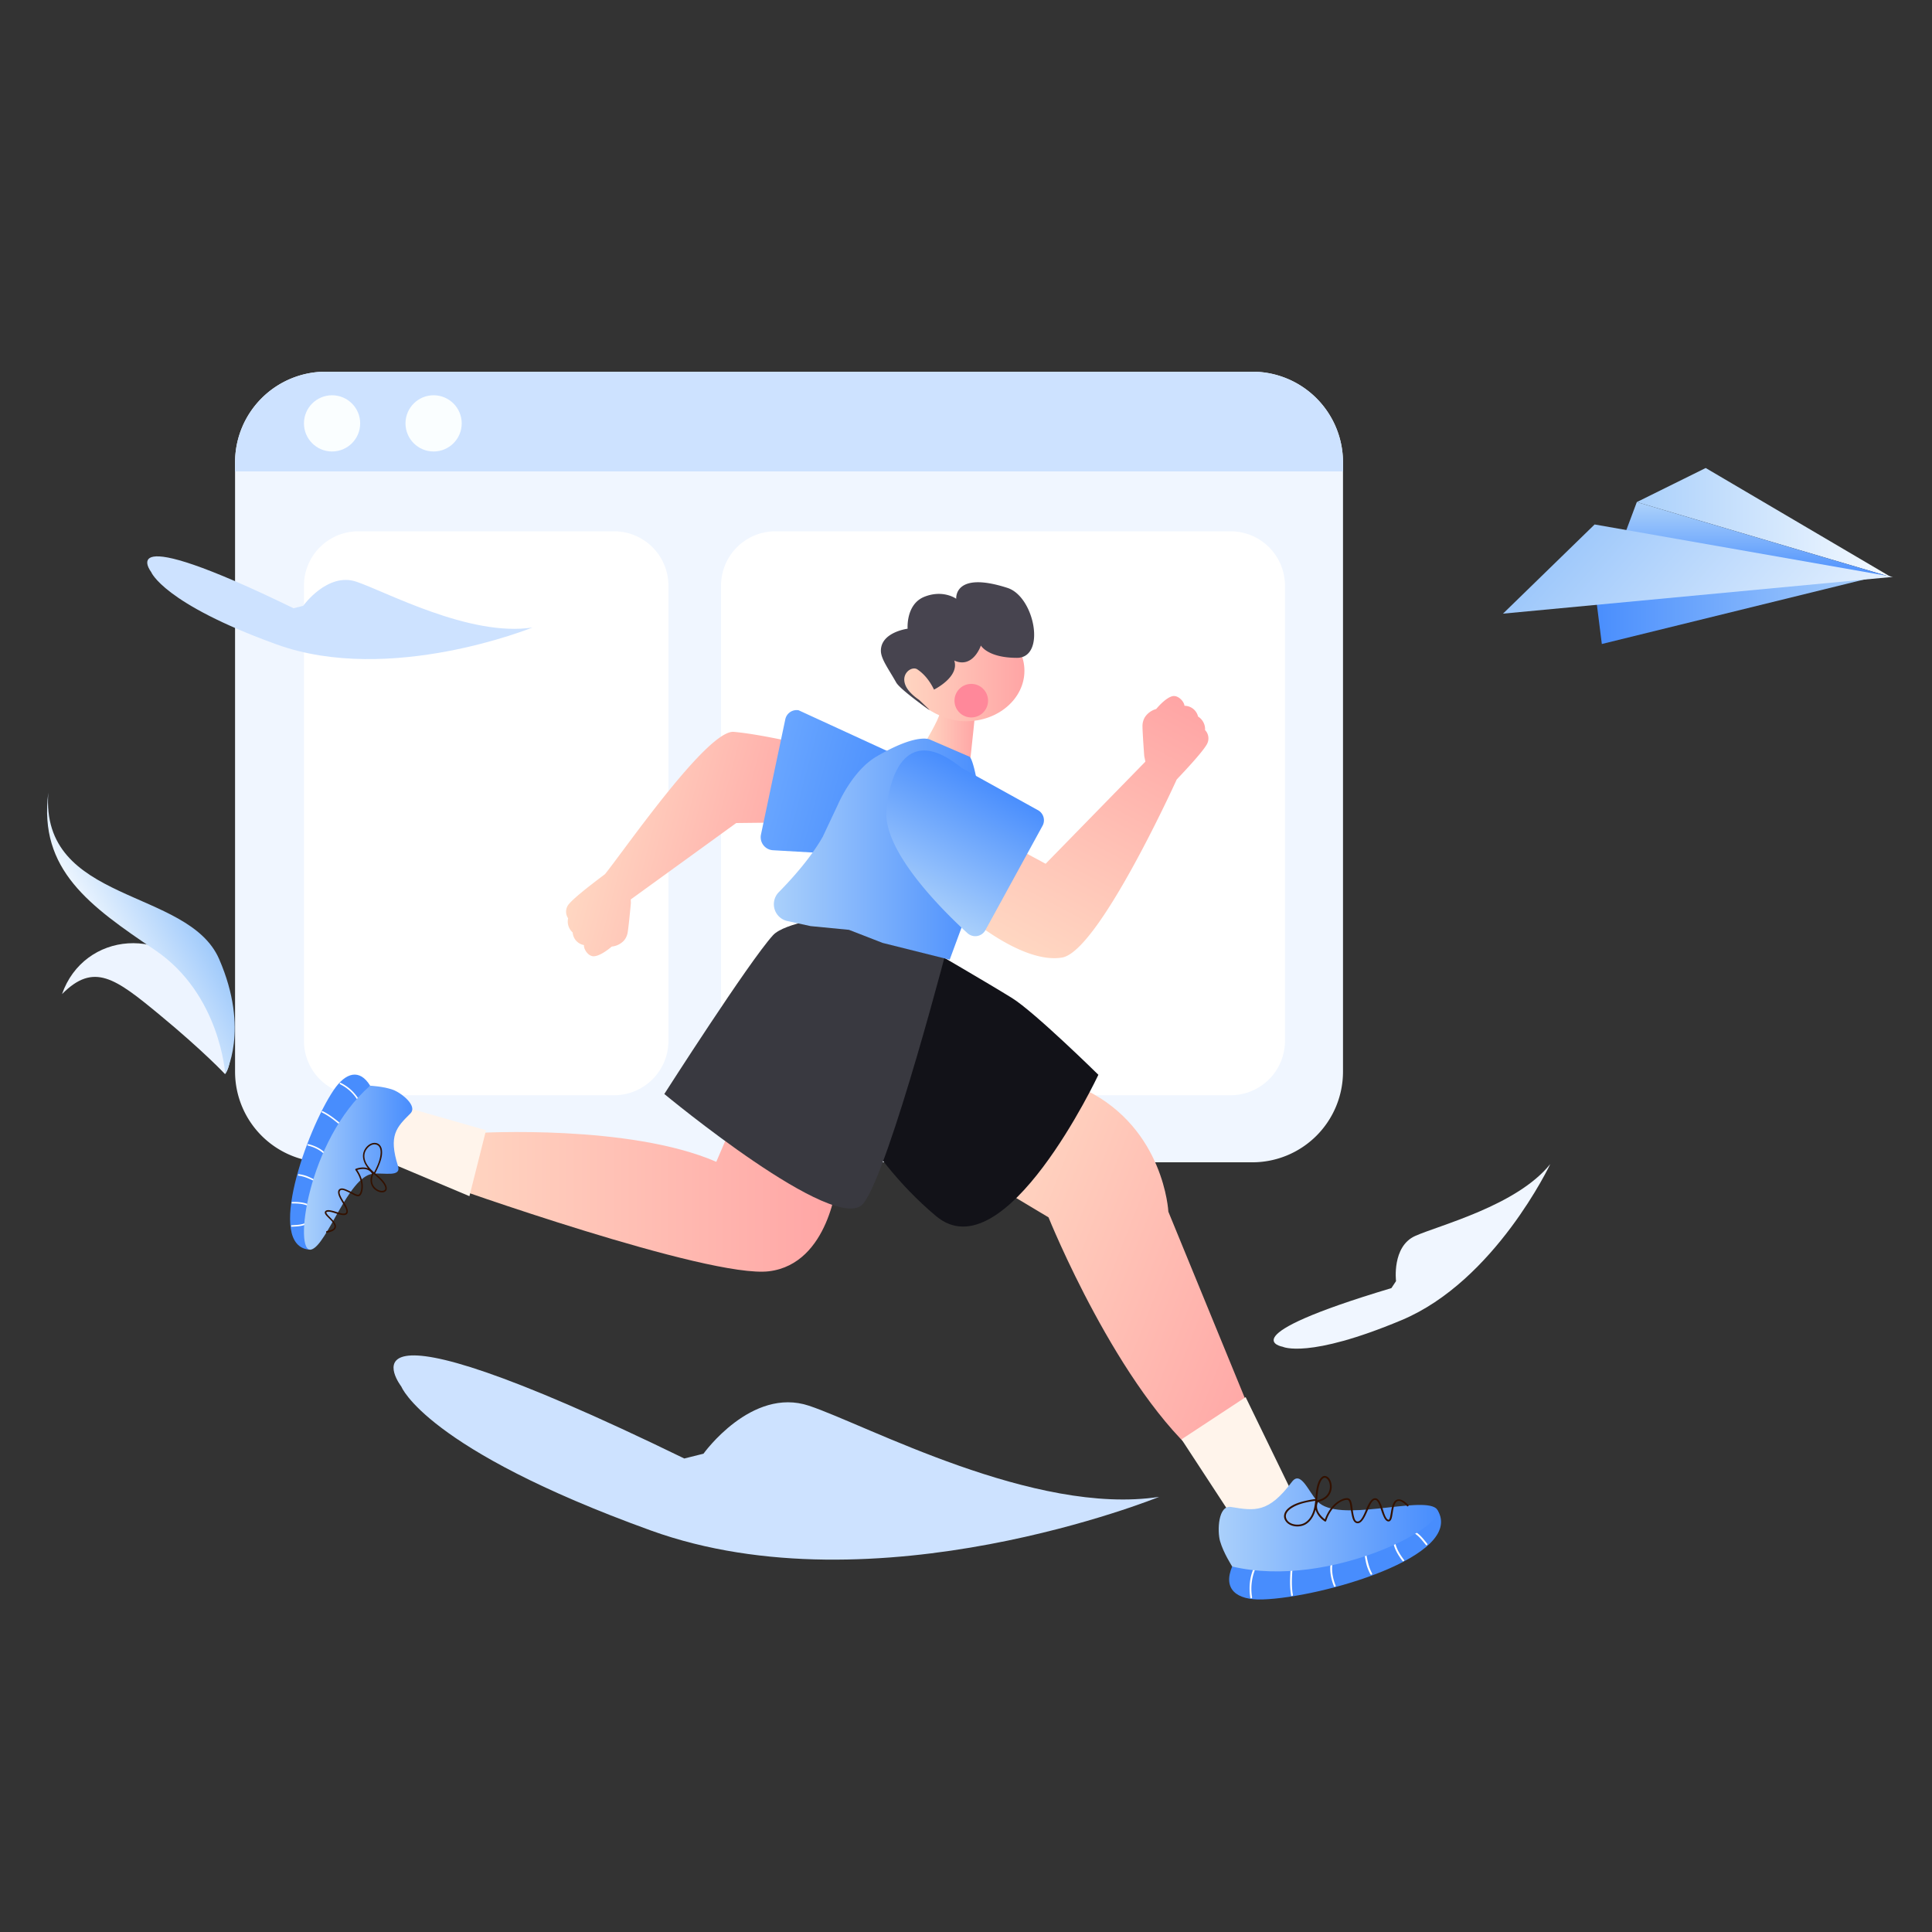 <svg viewBox="0 0 2400 2400" xmlns:xlink="http://www.w3.org/1999/xlink" xmlns="http://www.w3.org/2000/svg" id="图层_7"><rect x="0" y="0" width="2400" height="2400" fill="#333333" stroke="none"/><defs><style>.cls-1{fill:#edf4ff;}.cls-2{fill:url(#未命名的渐变_30);}.cls-3{fill:#f0f6ff;}.cls-4{fill:#fff;}.cls-5{fill:#cde2ff;}.cls-6{fill:#fafeff;}.cls-7{fill:url(#未命名的渐变_348);}.cls-8{fill:#121218;}.cls-9{fill:url(#未命名的渐变_348-2);}.cls-10{fill:#393940;}.cls-11{fill:url(#未命名的渐变_40);}.cls-12{fill:url(#未命名的渐变_218);}.cls-13{fill:url(#未命名的渐变_218-2);}.cls-14{fill:url(#未命名的渐变_37);}.cls-15{fill:url(#未命名的渐变_348-3);}.cls-16{fill:url(#未命名的渐变_348-4);}.cls-17{fill:url(#未命名的渐变_229);}.cls-18{fill:url(#未命名的渐变_218-3);}.cls-19{fill:#ef3c86;}.cls-20{fill:#285fd7;}.cls-21{fill:#fff4eb;}.cls-22{fill:url(#未命名的渐变_348-5);}.cls-23{fill:url(#未命名的渐变_218-4);}.cls-24{fill:url(#未命名的渐变_254);}.cls-25{fill:url(#未命名的渐变_218-5);}.cls-26{fill:#310;}.cls-27{fill:url(#未命名的渐变_254-2);}.cls-28{fill:url(#未命名的渐变_218-6);}.cls-29{fill:url(#未命名的渐变_348-6);}.cls-30{fill:#47444f;}.cls-31{fill:#ff889a;}</style><linearGradient gradientUnits="userSpaceOnUse" gradientTransform="translate(-1049.23 2116.98) rotate(-29.5)" y2="-233.12" x2="1606.36" y1="-233.12" x1="1492.16" id="未命名的渐变_30"><stop stop-color="#ecf5fe" offset="0"></stop><stop stop-color="#a0cafb" offset="1"></stop></linearGradient><linearGradient gradientUnits="userSpaceOnUse" gradientTransform="translate(1803.29 -1199.72) rotate(21.44)" y2="2730.52" x2="872.38" y1="2730.52" x1="434.64" id="未命名的渐变_348"><stop stop-color="#ffd7c2" offset="0"></stop><stop stop-color="#ffa5a5" offset="1"></stop></linearGradient><linearGradient xlink:href="#未命名的渐变_348" gradientTransform="matrix(1, 0, 0, 1, 0, 0)" y2="1445.82" x2="1039.86" y1="1445.82" x1="552.16" id="未命名的渐变_348-2"></linearGradient><linearGradient gradientUnits="userSpaceOnUse" y2="649.16" x2="2349.31" y1="649.16" x1="2033.36" id="未命名的渐变_40"><stop stop-color="#aad0fb" offset="0"></stop><stop stop-color="#f5faff" offset="1"></stop></linearGradient><linearGradient gradientUnits="userSpaceOnUse" gradientTransform="translate(127205.1 375768.64) rotate(180) scale(623.13 170.16)" y2="2204.1" x2="200.64" y1="2204.65" x1="200.64" id="未命名的渐变_218"><stop stop-color="#aad0fb" offset="0"></stop><stop stop-color="#488dfd" offset="1"></stop></linearGradient><linearGradient xlink:href="#未命名的渐变_218" gradientTransform="translate(132890.39 435716.23) rotate(180) scale(651.63 197.34)" y2="2204.16" x2="200.9" y1="2204.16" x1="200.35" id="未命名的渐变_218-2"></linearGradient><linearGradient gradientUnits="userSpaceOnUse" gradientTransform="translate(179520.14 446249.21) rotate(180) scale(884.03 202.16)" y2="2203.91" x2="200.9" y1="2203.79" x1="200.3" id="未命名的渐变_37"><stop stop-color="#f5faff" offset="0"></stop><stop stop-color="#9ec8fb" offset="1"></stop></linearGradient><linearGradient xlink:href="#未命名的渐变_348" gradientTransform="translate(1152.44 -864.75) rotate(14.8)" y2="1929.76" x2="346.33" y1="1929.76" x1="75.21" id="未命名的渐变_348-3"></linearGradient><linearGradient xlink:href="#未命名的渐变_348" gradientTransform="matrix(1, 0, 0, 1, 0, 0)" y2="903.84" x2="1211.65" y1="903.84" x1="1148.47" id="未命名的渐变_348-4"></linearGradient><linearGradient gradientUnits="userSpaceOnUse" gradientTransform="translate(1152.44 -864.75) rotate(14.8)" y2="1818.37" x2="441.48" y1="1818.37" x1="278" id="未命名的渐变_229"><stop stop-color="#69a6ff" offset="0"></stop><stop stop-color="#488dfd" offset="1"></stop></linearGradient><linearGradient xlink:href="#未命名的渐变_218" gradientTransform="matrix(1, 0, 0, 1, 0, 0)" y2="1054.83" x2="1223.32" y1="1054.83" x1="961.28" id="未命名的渐变_218-3"></linearGradient><linearGradient xlink:href="#未命名的渐变_348" gradientTransform="translate(-1689.61 5263.6) rotate(-62.03)" y2="688.71" x2="5362.64" y1="688.71" x1="4992.83" id="未命名的渐变_348-5"></linearGradient><linearGradient xlink:href="#未命名的渐变_218" gradientTransform="translate(-1689.61 5263.6) rotate(-62.03)" y2="552.57" x2="5161.65" y1="552.57" x1="4980.57" id="未命名的渐变_218-4"></linearGradient><linearGradient gradientUnits="userSpaceOnUse" y2="1931.5" x2="1790.13" y1="1931.5" x1="1526.89" id="未命名的渐变_254"><stop stop-color="#488dfd" offset="0"></stop><stop stop-color="#488dfd" offset="1"></stop></linearGradient><linearGradient xlink:href="#未命名的渐变_218" gradientTransform="matrix(1, 0, 0, 1, 0, 0)" y2="1894.3" x2="1786.07" y1="1894.3" x1="1513.91" id="未命名的渐变_218-5"></linearGradient><linearGradient xlink:href="#未命名的渐变_254" y2="1443.63" x2="459.81" y1="1443.63" x1="360.33" id="未命名的渐变_254-2"></linearGradient><linearGradient xlink:href="#未命名的渐变_218" gradientTransform="matrix(1, 0, 0, 1, 0, 0)" y2="1450.55" x2="512.18" y1="1450.55" x1="377.59" id="未命名的渐变_218-6"></linearGradient><linearGradient xlink:href="#未命名的渐变_348" gradientTransform="matrix(1, 0, 0, 1, 0, 0)" y2="833.25" x2="1272.58" y1="833.25" x1="1118.18" id="未命名的渐变_348-6"></linearGradient></defs><title>我的插画库</title><path d="M198.23,1260.58C143,1215,116.58,1195.12,77.05,1234.89c27-77.3,131.92-88.34,179.56-7.35s22.89,106.71,22.89,106.71S253,1305.82,198.23,1260.58Z" class="cls-1" id="Shape-234"></path><path d="M192.71,1180.34c-81-54.74-145-99.74-132.7-195.89-10.32,138.61,173.57,118.19,212.17,206.85s7.62,143,7.62,143S273.67,1235.08,192.71,1180.34Z" class="cls-2" id="Shape-235"></path><path d="M404.61,461.73H1555.69a112.63,112.63,0,0,1,112.63,112.63v756.87a112.63,112.63,0,0,1-112.63,112.63H404.61A112.63,112.63,0,0,1,292,1331.23h0V574.36A112.63,112.63,0,0,1,404.61,461.73Z" class="cls-3" id="Shape-170"></path><path d="M445.16,660H762.78a67.58,67.58,0,0,1,67.57,67.58v565.4a67.58,67.58,0,0,1-67.57,67.58H445.16a67.58,67.58,0,0,1-67.58-67.58h0V727.54A67.58,67.58,0,0,1,445.16,660Z" class="cls-4" id="Shape-171"></path><path d="M963.26,660h565.4a67.58,67.58,0,0,1,67.58,67.58v565.4a67.58,67.58,0,0,1-67.58,67.58H963.26a67.58,67.58,0,0,1-67.58-67.58h0V727.54A67.58,67.58,0,0,1,963.26,660Z" class="cls-4" id="Shape-172"></path><path d="M404.61,461.73H1555.69a112.63,112.63,0,0,1,112.63,112.63v11.27H292V574.36A112.63,112.63,0,0,1,404.61,461.73Z" class="cls-5" id="Shape-173"></path><circle r="34.92" cy="525.93" cx="412.5" class="cls-6" id="Shape-174"></circle><circle r="34.92" cy="525.93" cx="538.64" class="cls-6" id="Shape-175"></circle><path d="M1229.1,1468.26l73.42,44s86.68,215.42,193.47,302.71l71.23-27.44-115.83-282.29s-5-102.73-102-150.89S1229.1,1468.26,1229.1,1468.26Z" class="cls-7"></path><path d="M1153.91,1178.64s73.15,42.47,103.3,61.17c28,17.38,107.24,95.33,107.24,95.33s-116.24,247.15-201.67,175.54c-94.59-79.31-133.93-184.62-133.93-184.62Z" class="cls-8"></path><path d="M1039.86,1466.66s-9.38,103.17-84.41,112.54-403.29-107.85-403.29-107.85l42.37-64s187.41-11,295.27,35.91l56.27-131.3Z" class="cls-9"></path><path d="M1035.17,1138.4s-60.59,7.48-75,23.45C930,1195.12,825.24,1359,825.24,1359s214.62,178,247.44,135.81,107.86-332.94,107.86-332.94Z" class="cls-10"></path><path d="M2349.31,716.94l-316-93.24,85.57-42.33Z" class="cls-11" id="Shape-205"></path><path d="M2349.31,716.94l-316-93.24-25.5,68.16Z" class="cls-12" id="Shape-206"></path><path d="M2333.33,715.55,1989.85,800l-13.59-108.14Z" class="cls-13" id="Shape-226"></path><path d="M2351.5,716.61l-370.61-65.1L1867.08,762.29Z" class="cls-14" id="Shape-227"></path><path d="M911.63,909.14c-32.19-2.95-133,142.74-160,176.68l-1.66,1.26h0c-16.55,12.5-36.19,27.65-43.22,35.91a14.57,14.57,0,0,0-1,17.76,18.13,18.13,0,0,0,5.66,17.6A17,17,0,0,0,725.44,1174h0c-.65,4.66,5.29,14.75,13,13.86,9.14-1,21.48-12,21.48-12a23.94,23.94,0,0,0,15.15-7.43v0a20.8,20.8,0,0,0,4.74-10.72c.37-2.36.76-5.46,1.14-8.86,1.37-11.76,2.75-27,2.75-27l-.15-4.53,131-94.92,84-.94,37-87.66S956.63,913.24,911.63,909.14Z" class="cls-15"></path><path d="M1167.83,885c-2.09,10.12-19.36,38.56-19.36,38.56l55.61,31.12s4.8-42.54,7.45-70.34S1174.78,853,1174.78,853,1170.81,870.57,1167.83,885Z" class="cls-16"></path><path d="M960.22,1056.19l139.31,8,22.93-121.9L992.07,882.32a14.4,14.4,0,0,0-16.65,11.76l-30.11,142.61A16.19,16.19,0,0,0,960.22,1056.19Z" class="cls-17" id="Fill_331"></path><path d="M1214.51,970.21s-.6-1.25-1.59-3.19c0,0-4.59-24.62-8.68-27.1l-49-21.18s-15.46-8.83-66.46,21.08h0c-30,17.58-47.66,59.16-47.66,59.16L1022,1039.55c-14.58,25.58-36.74,50.64-54.57,68.74a21.39,21.39,0,0,0,10.74,35.89l28.79,6.26,47.67,4.63,41.71,16.22,83.41,20.86,33.17-90V1079.5c3.81-11.19,7.74-28,10-52.69C1223,1006,1225.93,1006,1214.51,970.21Z" class="cls-18"></path><path d="M1242.76,1042.74l-58,81.07,19.5,16.68,43.64-92.28Z" class="cls-19" id="Fill_349"></path><path d="M1242.76,1042.75l5.18,5.46,7.36-22.41Z" class="cls-20" id="Fill_359"></path><path d="M603.79,1404l-20.65,81.93-114.37-48.17,35.75-62.11Z" class="cls-21" id="Fill_367"></path><path d="M1603.83,1851.74l-65.17,44.69L1467.73,1788l79.66-52.44Z" class="cls-21" id="Fill_369"></path><path d="M1471.37,876.75c-.14-4.81-7.84-14-15.5-11.76-9,2.61-19.62,15.79-19.62,15.79a24.52,24.52,0,0,0-14,10.09v0a21.17,21.17,0,0,0-3,11.62c0,2.44.16,5.63.35,9.13.63,12.1,1.83,27.71,1.83,27.71l1.39,6.81L1298.91,1073l-56.15-30.25L1183.63,1123s80,75.62,135.63,66.52c44.75-7.32,138.42-212.25,142.5-221.21,14.52-15.37,31.57-33.83,37.22-43.31a14.89,14.89,0,0,0-2-18.09,18.51,18.51,0,0,0-8.71-16.79,17.37,17.37,0,0,0-16.9-13.37Z" class="cls-22"></path><path d="M1195.52,954.46l93.92,52a14.3,14.3,0,0,1,5.62,19.38l-71,129.69a14.32,14.32,0,0,1-22.22,3.69c-32.22-29.43-109.76-106.41-100-157.46,0,0,8.16-115.44,91.65-48.66A15.1,15.1,0,0,0,1195.52,954.46Z" class="cls-23"></path><path d="M1785.82,1876c34.16,57.11-144,108.63-217.49,110.9-32.59,1-49.52-13-37.65-41" class="cls-24"></path><path d="M1559.08,1949.85c.55-1.36-1.64-1.88-2.21-.59-4.69,11.46-5.54,23.51-3.69,35.48.21,1.39,2.42.81,2.22-.58a63.64,63.64,0,0,1,3.68-34.31Zm46.35.71c.07-1.38-2.22-1.39-2.29,0-.67,10.52-1.09,20.9.73,31.25.25,1.41,2.46.79,2.21-.58-1.81-10.17-1.3-20.38-.65-30.67Zm49.71-7.22c.22-1.42-2.11-1.42-2.29,0-1.24,8.92.85,18.79,4.17,27.05.54,1.3,2.75.71,2.21-.58-3.27-8.08-5.29-17.71-4.09-26.47ZM1697.5,1932c-.25-1.41-2.47-.83-2.18.57.71,3.87,1.33,7.76,2.37,11.54a54.13,54.13,0,0,0,4.78,11.55c.69,1.26,2.68.13,2-1.13-3.93-7.15-5.47-14.63-7-22.53Zm36.07-14a1.15,1.15,0,0,0-2.22.58c1.84,7.44,6.26,14.31,10.83,20.42.85,1.13,2.85,0,2-1.14-4.45-5.95-8.81-12.6-10.6-19.86Zm24.64-15.17c-1.23-.73-2.38,1.2-1.16,1.9,5.86,3.53,10,9.37,14.29,14.54.93,1.12,2.52-.48,1.64-1.57-4.36-5.33-8.69-11.24-14.77-14.87Zm0,0" class="cls-4"></path><path d="M1604.78,1840.9c-29.1,38.84-46,36-75.45,31.12-16.18-2.67-17.31,29.76-13.76,42.35,4.13,14.63,15.11,31.59,15.11,31.59,123,29.06,275.44-54.36,253.22-72.3-19.13-15.5-122,19.14-147.4-8.73-11.44-12.55-20.74-38.71-31.72-24Zm0,0" class="cls-25"></path><path d="M1747.81,1871c1,1,2.65-.58,1.63-1.6a41.8,41.8,0,0,0-5.13-4.33c-4.21-3-9.5-4-12.64,1-2.85,4.5-3.3,10.27-4.27,15.3-.39,2-.63,4.18-1.67,5.93a2.27,2.27,0,0,1-.54.67l-.18,0a3.56,3.56,0,0,1-2.36-1.61c-2.1-2.71-3.11-6.27-4.19-9.47a78,78,0,0,0-4-10.46c-1.14-2.2-2.85-4.82-5.59-5.19s-4.89,1.55-6.38,3.53c-4.58,6-6.27,13.67-10.07,20.09-1.23,2.06-3.25,5.36-6.13,5.21s-3.79-4-4.34-6.13c-1-3.72-1.41-7.59-2-11.41-.43-3-.78-6.42-2.36-9.11-2.82-4.86-10.83-1.09-14.4,1.1-9,5.52-14.69,14.86-17.91,24.38.58-.22,1.11-.44,1.68-.67-.86-.57-1.67-1.26-2.48-1.92-4.08-3.51-7.93-8.22-8.39-13.7a12.79,12.79,0,0,1,.52-5c.21-.7.38-1.54.93-1.87a7.71,7.71,0,0,1,1.77-.47,27.67,27.67,0,0,0,5.75-2.46,18.3,18.3,0,0,0,9.24-16.19c-.1-4.44-1.72-10.42-6.22-12.53-5.68-2.67-9.4,4.37-10.86,8.54-3.86,11-2.2,22.71-5.57,33.75-1.91,6.38-5.57,12.72-11.89,15.86-7.4,3.7-20.5,1.65-22.3-7.42-.94-4.79,3-8.86,6.88-11.36,9-5.85,20.52-7.87,31-9.29,1.44-.2.88-2.32-.56-2.13-3.51.47-7,1-10.4,1.75-8.57,1.81-18.38,4.47-24.88,10.65-3.49,3.27-5.5,7.92-3.8,12.44,3.52,9.3,16.69,11.48,25.17,7.24,6.31-3.18,10.26-9.34,12.47-15.64,3.89-11.18,2.17-23.11,5.76-34.36,1.14-3.6,4.54-11.24,9.13-7.3,3.93,3.36,4.52,10,3.22,14.61a15.94,15.94,0,0,1-5.38,8,21,21,0,0,1-5.37,3,25,25,0,0,1-3.55,1.08c-1.56.38-1.82,1-2.38,2.49-3.65,9.41,3.3,19,11,24a1.2,1.2,0,0,0,1.68-.67,53.11,53.11,0,0,1,3.81-8.77c4-7.18,10.45-14.61,18.85-16.9,1.77-.47,4.33-1.1,5.42.65,1.57,2.51,1.78,6,2.22,8.86a112.44,112.44,0,0,0,2,11.21c.71,2.54,1.71,5.73,4.17,7.13,5.8,3.28,10.3-5.11,12.23-9,1.7-3.45,3.09-7,4.74-10.5,1.23-2.67,2.67-6.08,5.17-8,5.32-4,8.52,8.48,9.49,11.29a68.57,68.57,0,0,0,3.92,10.07c1.07,2,2.78,4.54,5.36,4.61,3.9.11,4.48-6.52,4.93-9,.87-4.66,1.26-10.52,4.23-14.52,4-5.33,10.94,1.51,13.86,4.34Zm0,0" class="cls-26"></path><path d="M384.24,1552.35c-54.45-4.58-3.47-148.07,30.22-198.16,14.94-22.22,32.4-26.79,45.35-5.49" class="cls-27"></path><path d="M443.62,1365.77c.64,1,2-.19,1.45-1.19a54.12,54.12,0,0,0-21.9-19.45c-1-.53-1.69,1.23-.67,1.76a52.28,52.28,0,0,1,21.12,18.88Zm-22.68,30.58c.89.71,2-.82,1.1-1.53-6.7-5.48-13.41-10.74-21.19-14.48-1.06-.51-1.71,1.26-.67,1.75,7.65,3.67,14.21,8.9,20.76,14.26ZM402,1433c.84.83,1.95-.73,1.1-1.53-5.36-5.1-12.94-8.44-20-10.18-1.12-.26-1.8,1.5-.67,1.76,7,1.69,14.34,5,19.61,10Zm-12.75,33.66c1.06.51,1.73-1.24.66-1.72-2.92-1.39-5.81-2.83-8.83-4a44.27,44.27,0,0,0-10-2.34c-1.17-.15-1.37,1.72-.2,1.87,6.65.8,12.37,3.35,18.36,6.14Zm-7.91,30.79c1.07.41,1.74-1.35.67-1.76-5.84-2.33-12.53-2.68-18.79-2.56-1.17,0-1.37,1.9-.2,1.87,6.1-.11,12.62.17,18.32,2.45Zm-1.68,23.69a.92.92,0,0,0-.72-1.68c-5.16,2.22-11.05,2.22-16.53,2.57-1.19.08-.9,1.91.26,1.85,5.64-.36,11.65-.41,17-2.74Zm0,0" class="cls-4"></path><path d="M494.39,1448.44c-12-38-2-47.9,15.38-65.22,9.53-9.52-11.55-25.8-21.65-29.46-11.74-4.26-28.31-5.06-28.31-5.06-78.28,68.09-95.67,209.73-73.06,203.5,19.49-5.33,45.67-90.53,76.41-94.12,13.86-1.61,35.75,4.72,31.23-9.64Zm0,0" class="cls-28"></path><path d="M405.8,1529.41c-1.14.2-.88,2,.29,1.85a33.5,33.5,0,0,0,5.35-1.34c4-1.4,7.2-4.43,5.37-8.92-1.64-4-5.26-7.12-8.15-10.17a15.45,15.45,0,0,1-3.16-4,1.74,1.74,0,0,1-.19-.68l.05-.15a3,3,0,0,1,2.21-.8c2.81-.1,5.67.93,8.32,1.74a64.69,64.69,0,0,0,8.9,2.33c2,.3,4.58.41,6.15-1.24s1.3-4,.69-6c-1.82-5.93-6.1-10.72-8.57-16.33-.78-1.81-2-4.74-.54-6.59s4.51-.59,6.17,0a94.73,94.73,0,0,1,8.57,4.11c2.2,1.15,4.66,2.56,7.21,2.79,4.6.45,5.91-6.7,6.16-10.13.64-8.65-2.87-16.91-7.68-23.62-.12.49-.23.95-.36,1.44.79-.3,1.65-.51,2.47-.73,4.3-1,9.28-1.35,13.16,1a10.54,10.54,0,0,1,3,2.71c.37.48.85,1,.81,1.52a6.44,6.44,0,0,1-.54,1.4,22.39,22.39,0,0,0-1.11,5,15,15,0,0,0,6.37,13.91c3,2.06,7.77,3.85,11.33,1.86,4.51-2.51,1.59-8.36-.49-11.34-5.48-7.83-14.09-12.34-19.84-19.87-3.34-4.33-5.82-9.81-4.88-15.54,1.08-6.7,8.72-14.45,15.63-11.31,3.65,1.67,4.47,6.25,4.28,10-.4,8.78-4.58,17.45-8.64,25.1-.56,1.06,1.12,1.71,1.69.65,1.37-2.57,2.64-5.14,3.81-7.78,2.9-6.57,5.83-14.39,4.82-21.69-.51-3.89-2.65-7.46-6.48-8.49-7.89-2.11-15.65,5.64-16.88,13.32-.91,5.73,1.31,11.31,4.45,15.81,5.59,7.94,14.38,12.51,20.16,20.3,1.85,2.48,5.32,8.41.49,9.58-4.12,1-8.8-1.75-11.28-4.85a13.09,13.09,0,0,1-2.79-7.45,17,17,0,0,1,.57-5,19.5,19.5,0,0,1,1-2.88c.5-1.22.2-1.7-.52-2.78-4.52-6.94-14.24-6.89-21.31-4.16a1,1,0,0,0-.35,1.44,45.36,45.36,0,0,1,4,6.75c2.89,6.07,4.74,14,2.24,20.66-.54,1.41-1.34,3.42-3,3.31-2.42-.16-4.86-1.7-7-2.77a92,92,0,0,0-8.44-4c-2-.75-4.63-1.61-6.74-.64-5,2.3-1.54,9.32.15,12.48,1.48,2.79,3.21,5.43,4.73,8.19,1.19,2.1,2.78,4.69,2.83,7.26.1,5.45-9.74,1.62-12.08.92a55.8,55.8,0,0,0-8.59-2.21c-1.82-.22-4.36-.32-5.64,1.37-1.95,2.54,2.2,6.11,3.66,7.61,2.69,2.81,6.41,5.88,7.66,9.78,1.65,5.19-6.25,6.57-9.54,7.16Zm0,0" class="cls-26"></path><path d="M873.9,1805.84s59.58-83.42,131.08-59.58,280,137,434.94,113.2c0,0-351.53,143-631.56,41.71s-309.83-178.75-309.83-178.75-101.28-131.08,351.54,89.38" class="cls-5"></path><path d="M376.63,752.57s30-42,65.95-30,140.88,68.94,218.81,56.95c0,0-176.85,71.94-317.73,21s-155.87-89.92-155.87-89.92-51-66,176.85,45" class="cls-5"></path><path d="M1734.2,1591.46s-5.34-43,23.75-56.09,126.43-37.54,167.84-89.33c0,0-68.49,145.2-184.69,193.87S1593.44,1673,1593.44,1673s-69.08-11.8,135-72.86" class="cls-3"></path><path d="M1272.58,833.25c0,34.65-32.5,62.74-72.58,62.74s-81.82-34.62-81.82-69.28,41.73-56.2,81.82-56.2S1272.58,798.6,1272.58,833.25Z" class="cls-29"></path><path d="M1218.48,801.89s8.47,15.3,44.84,15.3,22.11-75.93-11.79-86.87c-67-21.61-63.67,13.48-63.67,13.48s-16.16-11.74-39.46-2.51S1127.48,781,1127.48,781s-33.21,4.24-33.21,27.36c0,10.13,9.37,22.36,19,39.44,5,8.88,41.58,34.49,41.58,34.49a32.29,32.29,0,0,0-2.23-2.51c-3.65-3.39-7.73-7.45-10.78-10.29-34.87-23.87-11.52-44.1-2.35-38s15.91,15.13,20.78,25.16c0,0,31.88-15.61,25.15-36.09C1208.82,831.05,1218.48,801.89,1218.48,801.89Z" class="cls-30" id="Shape-34"></path><circle r="20.85" cy="870.41" cx="1206.56" class="cls-31"></circle></svg>